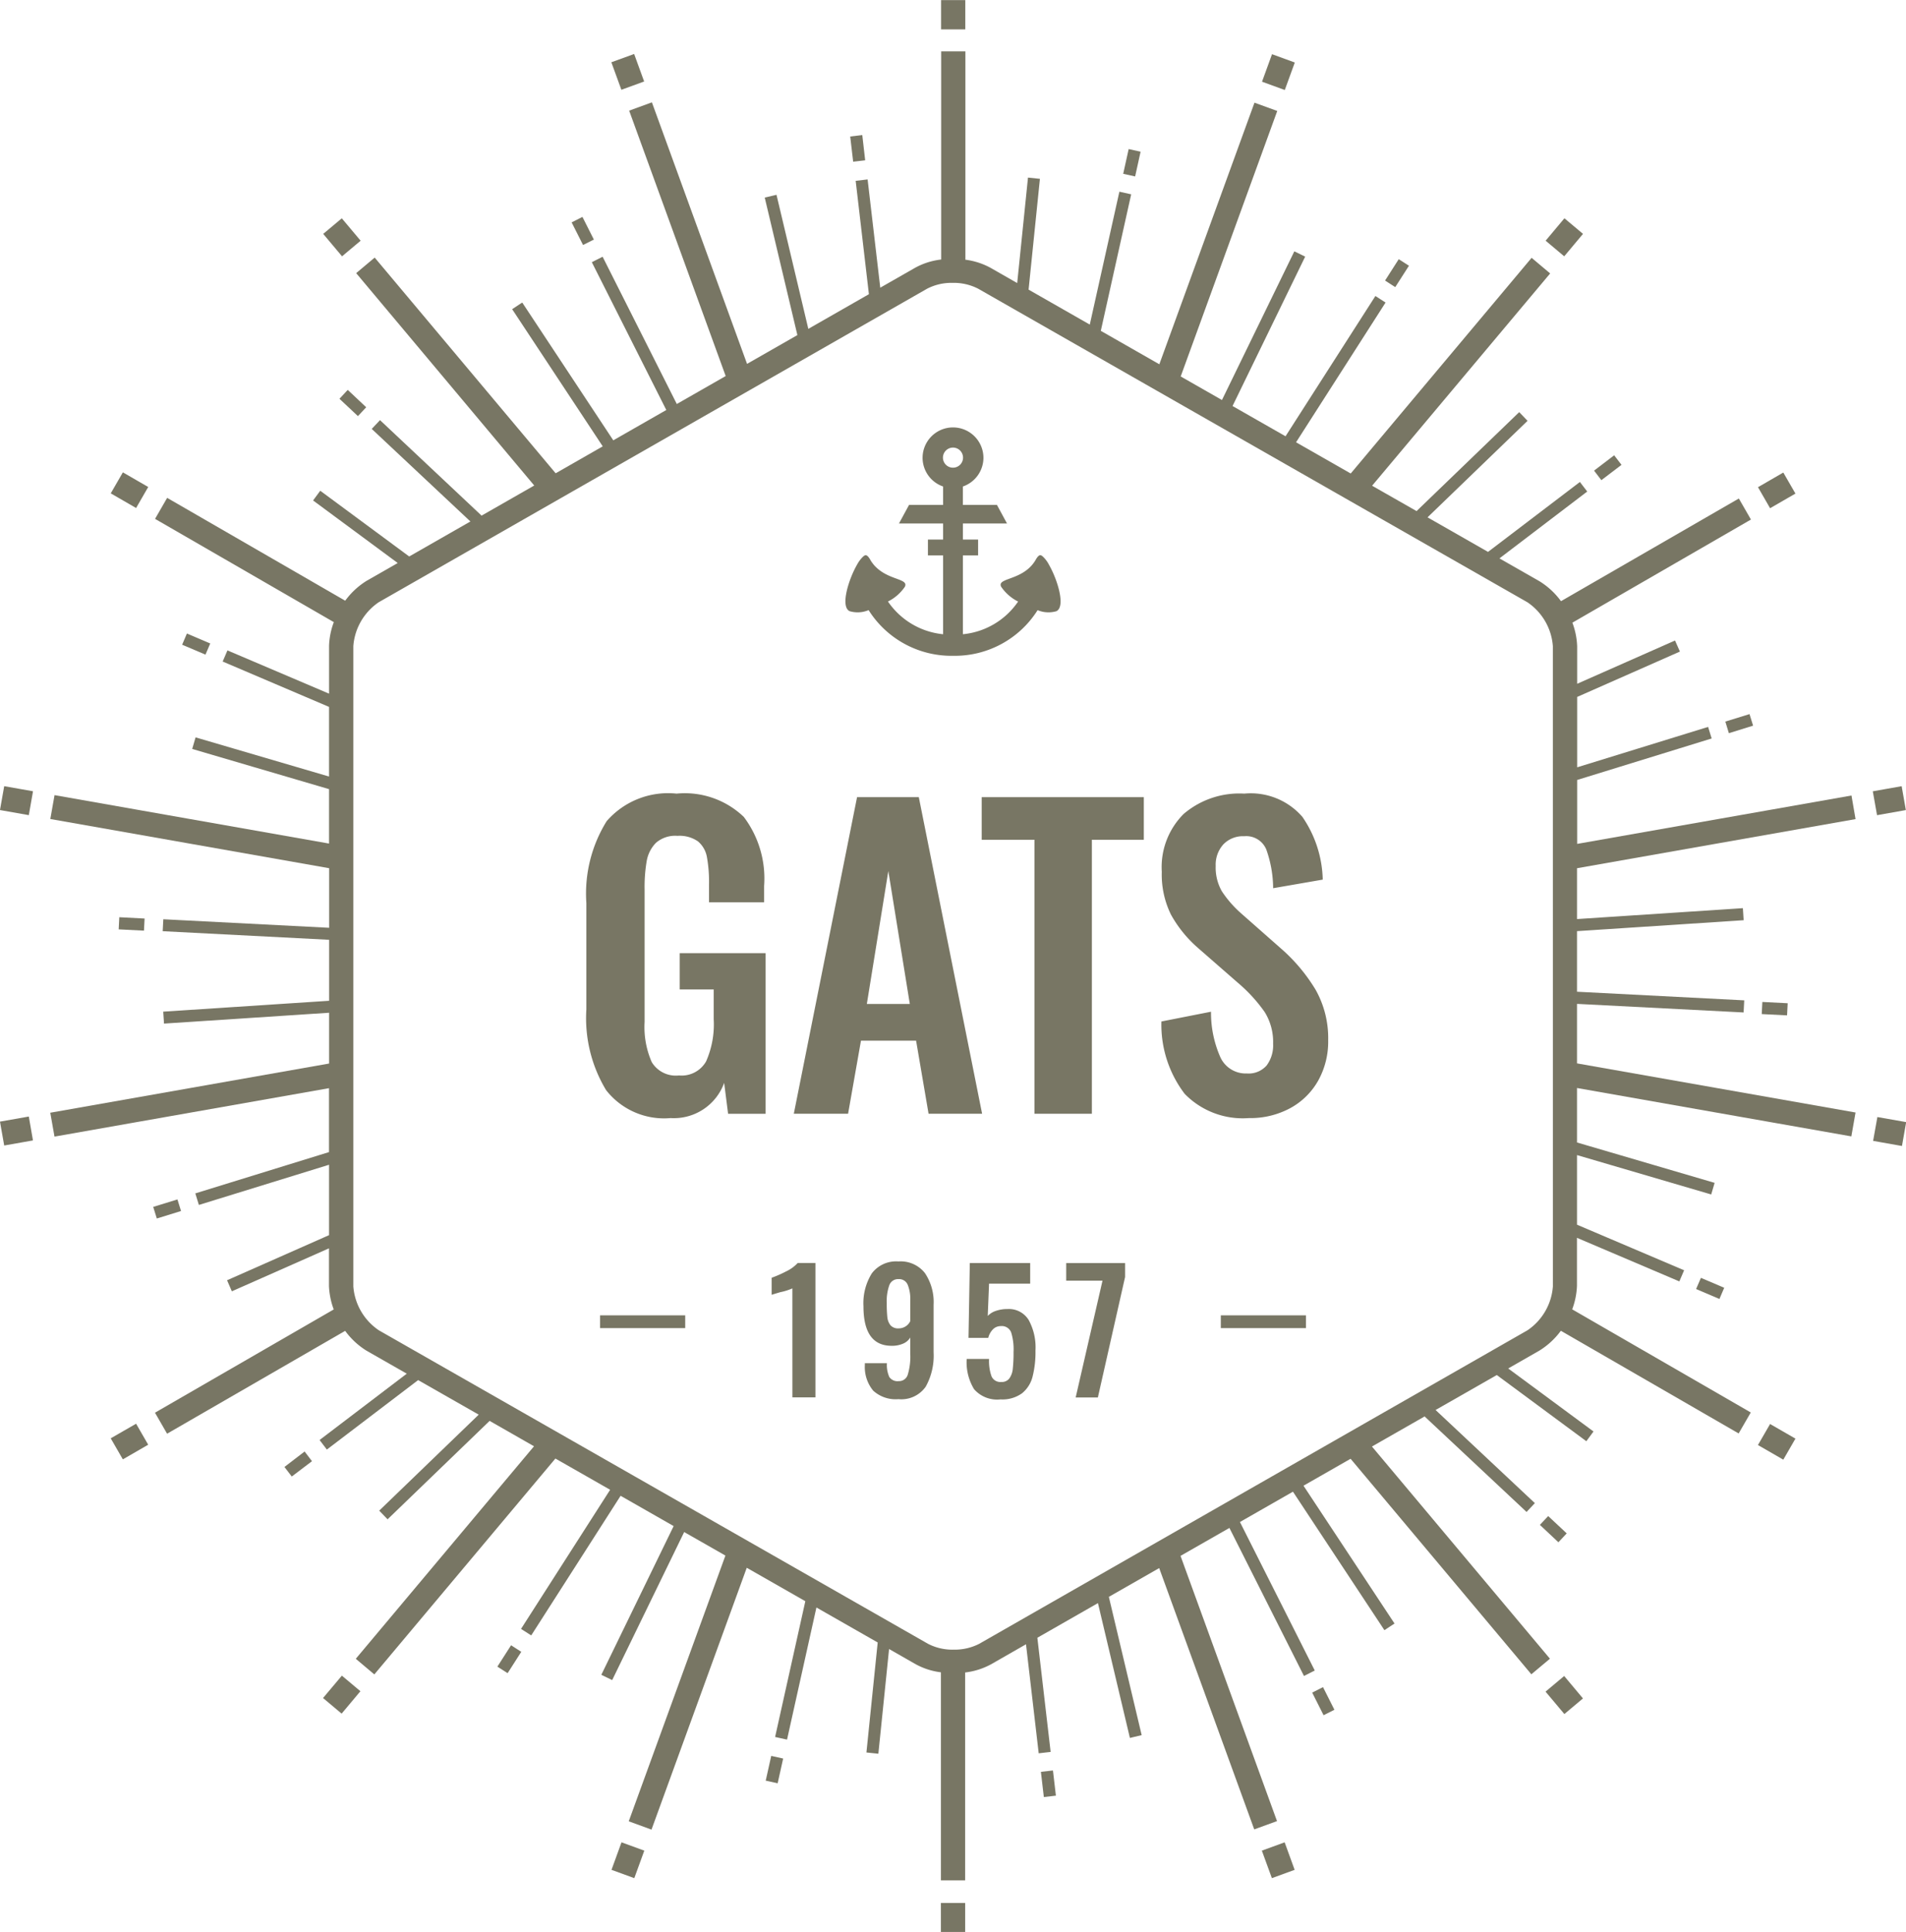 <svg id="Group_34" data-name="Group 34" xmlns="http://www.w3.org/2000/svg" width="79.853" height="80.904" viewBox="0 0 79.853 80.904">
  <g id="Group_33" data-name="Group 33" transform="translate(0 0)">
    <g id="Group_22" data-name="Group 22" transform="translate(32.329 52.829)">
      <path id="Path_51" data-name="Path 51" d="M-1664.856,2430.523a2.424,2.424,0,0,1-.507.159c-.235.07-.357.107-.361.111v-.715a4.893,4.893,0,0,0,.608-.267,1.567,1.567,0,0,0,.483-.351h.744v5.628h-.966Z" transform="translate(1665.724 -2429.398)" fill="#787664"/>
      <path id="Path_52" data-name="Path 52" d="M-1660.365,2434.789a1.547,1.547,0,0,1-.351-1.067v-.084h.925a1.223,1.223,0,0,0,.1.578.413.413,0,0,0,.392.173.38.38,0,0,0,.378-.26,2.6,2.6,0,0,0,.107-.9v-.667a.621.621,0,0,1-.3.257,1.148,1.148,0,0,1-.479.091q-1.181,0-1.181-1.654a2.362,2.362,0,0,1,.35-1.379,1.274,1.274,0,0,1,1.116-.5,1.289,1.289,0,0,1,1.111.49,2.178,2.178,0,0,1,.362,1.323v1.994a2.665,2.665,0,0,1-.331,1.438,1.246,1.246,0,0,1-1.142.522A1.394,1.394,0,0,1-1660.365,2434.789Zm1.552-2.915V2431a1.574,1.574,0,0,0-.107-.646.389.389,0,0,0-.385-.237.388.388,0,0,0-.385.254,1.974,1.974,0,0,0-.108.739,5.523,5.523,0,0,0,.024.595.658.658,0,0,0,.132.344.421.421,0,0,0,.344.131A.535.535,0,0,0-1658.812,2431.875Z" transform="translate(1664.62 -2429.38)" fill="#787664"/>
      <path id="Path_53" data-name="Path 53" d="M-1654.9,2434.745a2.158,2.158,0,0,1-.309-1.268h.937a1.908,1.908,0,0,0,.1.722.4.4,0,0,0,.41.243.391.391,0,0,0,.34-.149.823.823,0,0,0,.143-.4,6.068,6.068,0,0,0,.032-.706,2.372,2.372,0,0,0-.1-.82.417.417,0,0,0-.431-.264.454.454,0,0,0-.329.132.769.769,0,0,0-.2.361h-.827l.055-3.134h2.529v.861h-1.723l-.055,1.355a.806.806,0,0,1,.34-.212,1.443,1.443,0,0,1,.487-.078.974.974,0,0,1,.885.454,2.386,2.386,0,0,1,.288,1.282,4.173,4.173,0,0,1-.121,1.091,1.308,1.308,0,0,1-.441.7,1.4,1.4,0,0,1-.9.257A1.282,1.282,0,0,1-1654.9,2434.745Z" transform="translate(1663.381 -2429.398)" fill="#787664"/>
      <path id="Path_54" data-name="Path 54" d="M-1648.325,2430.2h-1.521v-.737h2.467v.584l-1.14,5.044h-.93Z" transform="translate(1662.186 -2429.398)" fill="#787664"/>
    </g>
    <g id="Group_23" data-name="Group 23" transform="translate(24.566 33.236)">
      <path id="Path_55" data-name="Path 55" d="M-1674.886,2416.585a5.825,5.825,0,0,1-.826-3.381v-4.452a5.748,5.748,0,0,1,.85-3.429,3.407,3.407,0,0,1,2.93-1.154,3.57,3.57,0,0,1,2.815.974,4.279,4.279,0,0,1,.852,2.889v.687h-2.308v-.752a5.868,5.868,0,0,0-.089-1.146,1.105,1.105,0,0,0-.378-.655,1.357,1.357,0,0,0-.858-.229,1.228,1.228,0,0,0-.9.294,1.438,1.438,0,0,0-.385.754,6.438,6.438,0,0,0-.089,1.195v5.549a3.648,3.648,0,0,0,.3,1.685,1.177,1.177,0,0,0,1.139.557,1.179,1.179,0,0,0,1.137-.588,3.834,3.834,0,0,0,.319-1.768v-1.244h-1.425v-1.522h3.6v6.727h-1.572l-.165-1.292a2.242,2.242,0,0,1-2.242,1.472A3.083,3.083,0,0,1-1674.886,2416.585Z" transform="translate(1675.712 -2404.17)" fill="#787664"/>
      <path id="Path_56" data-name="Path 56" d="M-1661.88,2404.359h2.587l2.652,13.258h-2.243l-.523-3.061h-2.309l-.54,3.061h-2.274Zm2.21,8.659-.9-5.565-.9,5.565Z" transform="translate(1673.221 -2404.212)" fill="#787664"/>
      <path id="Path_57" data-name="Path 57" d="M-1652.191,2406.143h-2.21v-1.784h6.792v1.784h-2.176v11.474h-2.406Z" transform="translate(1670.964 -2404.212)" fill="#787664"/>
      <path id="Path_58" data-name="Path 58" d="M-1643.739,2416.74a4.779,4.779,0,0,1-.974-3.029l2.078-.409a4.6,4.6,0,0,0,.4,1.924,1.169,1.169,0,0,0,1.105.662,1,1,0,0,0,.826-.336,1.409,1.409,0,0,0,.271-.908,2.379,2.379,0,0,0-.352-1.326,6.45,6.45,0,0,0-1.105-1.211l-1.669-1.457a5.166,5.166,0,0,1-1.154-1.415,3.8,3.8,0,0,1-.384-1.792,3.144,3.144,0,0,1,.916-2.423,3.588,3.588,0,0,1,2.538-.851,2.861,2.861,0,0,1,2.437.974,4.819,4.819,0,0,1,.852,2.627l-2.078.36a4.913,4.913,0,0,0-.287-1.621.907.907,0,0,0-.924-.556,1.135,1.135,0,0,0-.877.344,1.27,1.27,0,0,0-.319.9,2,2,0,0,0,.261,1.065,4.623,4.623,0,0,0,.818.933l1.653,1.457a7.26,7.26,0,0,1,1.457,1.735,4.131,4.131,0,0,1,.524,2.113,3.355,3.355,0,0,1-.417,1.685,2.968,2.968,0,0,1-1.17,1.154,3.51,3.51,0,0,1-1.735.417A3.394,3.394,0,0,1-1643.739,2416.74Z" transform="translate(1668.805 -2404.17)" fill="#787664"/>
    </g>
    <g id="Group_25" data-name="Group 25">
      <g id="Group_24" data-name="Group 24">
        <path id="Path_59" data-name="Path 59" d="M-1701.111,2381.8l-1.062-.613-.508.88,1.062.613Zm8.786-2.968.347-.371-.774-.727-.347.372Zm9.885-7.393-.479-.949-.453.229.478.947Zm-12.964,51.4.307.4.847-.642-.309-.406Zm-7.278-1.2.508.881,1.062-.613-.507-.879Zm22.348-56.82-.419-1.152-.955.347.42,1.152Zm-26.988,30.51,1.208.213.176-1-1.207-.213Zm0,13.048.177,1,1.205-.213-.174-1Zm13.535,24.138.779.654.787-.939-.777-.652Zm54.4-51.642-.308-.4-.842.642.306.4Zm-31.687-12.753-.121-1.057-.506.06.124,1.055Zm43.6,27.21-.176-1-1.209.214.178,1ZM-1641,2371.2l-.779-.653-.787.939.779.654Zm8.9,10.876-.509-.881-1.06.614.507.88Zm-16.192-9.542-.428-.274-.573.895.427.275Zm-18.587-11.123h-1.015v1.225h1.015Zm7.344,6.348-.5-.11-.229,1.036.5.11Zm6.46-3.735-.954-.348-.419,1.152.954.347Zm-39.137,7.463-.789-.939-.779.653.789.939Zm55.95,43.9.978.416.2-.469-.976-.415Zm2.591,6.533,1.062.613.509-.881-1.062-.612Zm-66.066-9.8-.15-.485-1.015.313.151.486Zm69.985-17.4-11.493,2.026v-2.677l5.635-1.738-.149-.484-5.486,1.692v-2.947l4.305-1.9-.205-.463-4.1,1.812v-1.571a3.118,3.118,0,0,0-.2-.988l7.481-4.319-.507-.881-7.451,4.3a3.18,3.18,0,0,0-.9-.834l-1.679-.958,3.678-2.8-.307-.4-3.849,2.928-2.534-1.447,4.19-4.042-.35-.364-4.3,4.144-1.863-1.062,7.46-8.89-.777-.654-7.579,9.032-2.29-1.307,3.75-5.852-.426-.274-3.765,5.874-2.22-1.267,3.043-6.256-.454-.222-3.032,6.227-1.729-.987,4.045-11.118-.954-.347-3.986,10.955-2.452-1.4,1.272-5.717-.494-.11-1.24,5.565-2.564-1.464.475-4.64-.5-.052-.452,4.417-1.125-.643a2.984,2.984,0,0,0-1.045-.335v-8.725h-1.015v8.717a2.952,2.952,0,0,0-1.09.345l-1.462.835-.53-4.534-.5.059.554,4.748-2.538,1.451-1.333-5.614-.493.116,1.368,5.759-2.109,1.205-3.986-10.952-.953.347,4.044,11.115-2.048,1.171-3.108-6.167-.452.228,3.12,6.19-2.221,1.27-3.815-5.771-.422.279,3.795,5.744-1.972,1.128-7.582-9.033-.776.651,7.46,8.894-2.206,1.261L-1691.4,2379l-.347.368,4.134,3.876-2.564,1.466-3.727-2.753-.3.407,3.546,2.62-1.3.743a3.187,3.187,0,0,0-.9.835l-7.46-4.307-.507.88,7.49,4.324a3.077,3.077,0,0,0-.2.989v2.007l-4.257-1.812-.2.466,4.456,1.9v2.916l-5.591-1.64-.142.485,5.733,1.683v2.279l-11.5-2.028-.177,1,11.681,2.06v2.495l-6.947-.357-.026.5,6.972.36v2.554l-6.95.455.033.5,6.916-.454v2.127l-11.681,2.06.177,1,11.5-2.028v2.677l-5.6,1.729.149.484,5.453-1.683v2.948l-4.272,1.889.2.463,4.069-1.8v1.571a3.174,3.174,0,0,0,.2.988l-7.489,4.324.507.88,7.461-4.307a3.163,3.163,0,0,0,.9.834l1.681.959-3.653,2.778.305.4,3.824-2.909,2.538,1.447-4.168,4.019.35.364,4.275-4.122,1.86,1.063-7.467,8.9.777.654,7.586-9.04,2.293,1.308-3.733,5.826.427.273,3.745-5.847,2.222,1.268-3.03,6.228.455.222,3.016-6.2,1.728.985-4.05,11.128.953.349,3.991-10.966,2.454,1.4-1.266,5.686.5.11,1.231-5.533,2.567,1.465-.472,4.607.5.052.449-4.385,1.123.642a2.949,2.949,0,0,0,1.048.334v8.714h1.015v-8.707a3,3,0,0,0,1.086-.343l1.464-.838.532,4.566.5-.058-.556-4.781,2.538-1.451,1.339,5.646.493-.117-1.375-5.791,2.109-1.205,3.982,10.943.954-.347-4.042-11.107,2.048-1.17,3.124,6.2.452-.229-3.135-6.219,2.221-1.27,3.832,5.8.423-.279-3.813-5.771,1.973-1.128,7.573,9.025.779-.652-7.457-8.886,2.206-1.26,4.271,4,.348-.37-4.159-3.9,2.564-1.464,3.752,2.772.3-.408-3.574-2.639,1.3-.744a3.2,3.2,0,0,0,.906-.835l7.449,4.3.508-.878-7.482-4.319a3.131,3.131,0,0,0,.2-.988v-2.007l4.289,1.825.2-.466-4.487-1.909v-2.915l5.622,1.649.143-.486-5.765-1.691v-2.281l11.493,2.026.176-1-11.669-2.057v-2.492l6.979.359.027-.507-7.006-.361V2400.4l6.981-.458-.032-.505-6.949.457v-2.129l11.669-2.057Zm-12.51,20.558a2.432,2.432,0,0,1-1.066,1.838l-22.969,13.129a2.255,2.255,0,0,1-1.072.244,2.225,2.225,0,0,1-1.069-.243l-23.013-13.132a2.438,2.438,0,0,1-1.067-1.837v-26.812a2.439,2.439,0,0,1,1.066-1.84l22.972-13.128a2.213,2.213,0,0,1,1.069-.245,2.233,2.233,0,0,1,1.071.244l23.01,13.131a2.434,2.434,0,0,1,1.067,1.838Zm9.811-11.351.026-.508-1.061-.054-.026.508Zm3.605,5.256,1.209.214.176-1-1.206-.212Zm-73.477-9.366-.026.509,1.059.053.027-.507Zm67.286-8.193.148.486,1.015-.315-.15-.484Zm-63.475-3.271-.978-.417-.2.469.977.415Zm34.8,47.253.123,1.056.505-.059-.123-1.054Zm-22.771-4.406.429.274.572-.894-.427-.275Zm11.242,4.775.5.111.231-1.037-.5-.111Zm32.782-11.081-.347.371.775.727.348-.372Zm-39.243,14.816.955.348.419-1.152-.955-.348Zm13.8,2.614h1.017v-1.226h-1.017Zm13.447-3.418.42,1.152.954-.348-.419-1.152Zm11.885-6.659.789.939.779-.654-.787-.939Zm-9.776.041.477.948.454-.229-.478-.949Z" transform="translate(1707.321 -2361.406)" fill="#787664"/>
      </g>
    </g>
    <g id="Group_27" data-name="Group 27" transform="translate(35.421 17.89)">
      <g id="Group_26" data-name="Group 26">
        <path id="Path_60" data-name="Path 60" d="M-1653.219,2390.186a1.262,1.262,0,0,0-.261-.347c-.068-.055-.141-.125-.284.118a1.437,1.437,0,0,1-.345.414c-.554.46-1.275.411-1.113.737a1.878,1.878,0,0,0,.709.619,3.164,3.164,0,0,1-2.313,1.368v-3.3h.637v-.664h-.637v-.674h1.848l-.421-.777h-1.428v-.772a1.275,1.275,0,0,0,.862-1.2,1.276,1.276,0,0,0-1.276-1.274,1.275,1.275,0,0,0-1.274,1.274,1.273,1.273,0,0,0,.86,1.2v.772h-1.427l-.422.777h1.849v.674h-.636v.664h.636v3.3a3.169,3.169,0,0,1-2.31-1.37,1.864,1.864,0,0,0,.707-.616c.161-.325-.556-.277-1.108-.734a1.432,1.432,0,0,1-.351-.417c-.143-.243-.217-.173-.285-.118a1.3,1.3,0,0,0-.256.337c-.351.607-.712,1.75-.318,1.951a1.182,1.182,0,0,0,.8-.043,4.1,4.1,0,0,0,3.54,1.913,4.1,4.1,0,0,0,3.54-1.911,1.179,1.179,0,0,0,.792.042C-1652.514,2391.927-1652.868,2390.795-1653.219,2390.186Zm-4.443-4.486a.422.422,0,0,1,.421-.421.421.421,0,0,1,.421.421.42.42,0,0,1-.421.42A.42.42,0,0,1-1657.662,2385.7Z" transform="translate(1661.746 -2384.425)" fill="#787664"/>
      </g>
    </g>
    <g id="Group_32" data-name="Group 32" transform="translate(25.141 55.083)">
      <g id="Group_29" data-name="Group 29">
        <g id="Group_28" data-name="Group 28">
          <path id="Path_61" data-name="Path 61" d="M-1674.973,2432.814v-.535h3.566v.535Z" transform="translate(1674.973 -2432.279)" fill="#787664"/>
        </g>
      </g>
      <g id="Group_31" data-name="Group 31" transform="translate(26.006)">
        <g id="Group_30" data-name="Group 30">
          <path id="Path_62" data-name="Path 62" d="M-1641.512,2432.814v-.535h3.566v.535Z" transform="translate(1641.512 -2432.279)" fill="#787664"/>
        </g>
      </g>
    </g>
  </g>
</svg>
